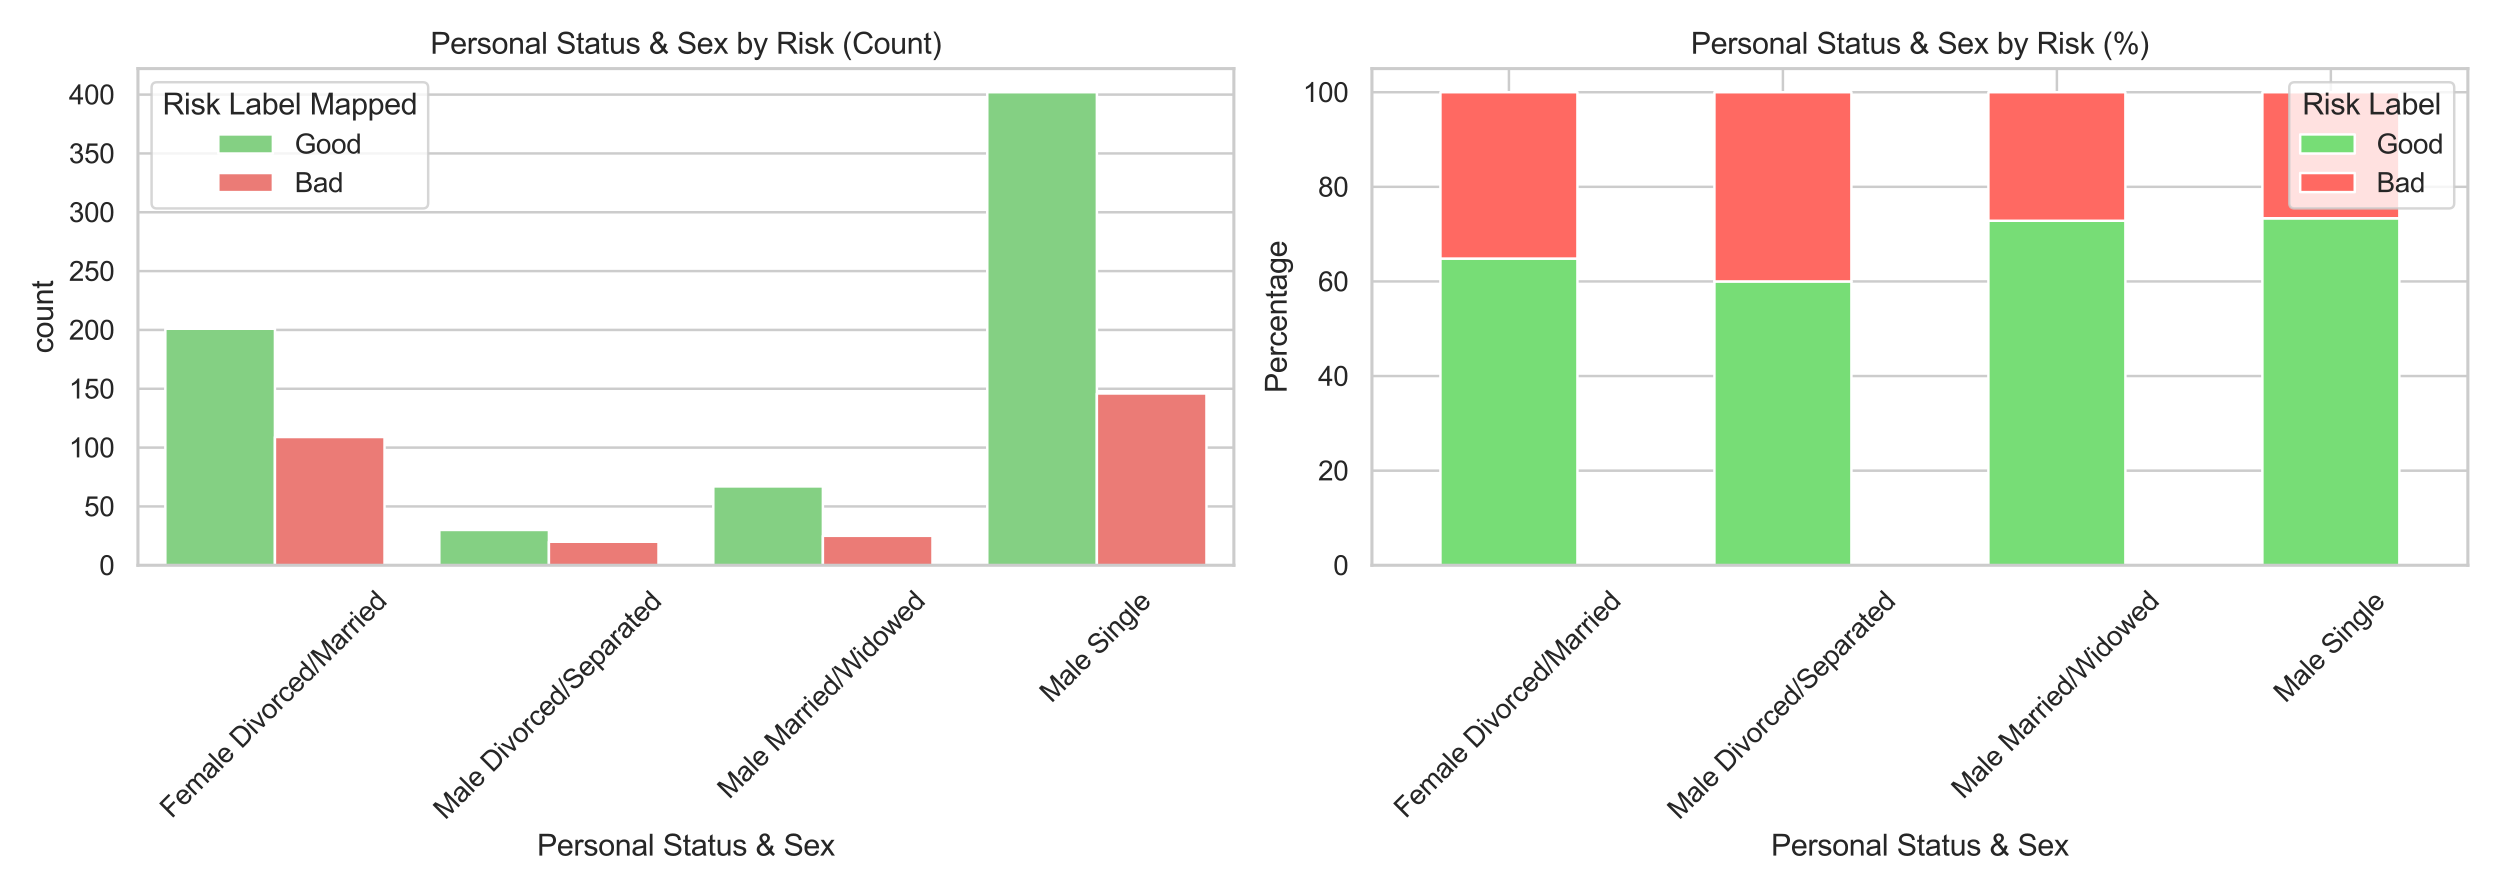 <?xml version="1.0" encoding="utf-8" standalone="no"?>
<!DOCTYPE svg PUBLIC "-//W3C//DTD SVG 1.1//EN"
  "http://www.w3.org/Graphics/SVG/1.1/DTD/svg11.dtd">
<svg xmlns:xlink="http://www.w3.org/1999/xlink" width="1008pt" height="360pt" viewBox="0 0 1008 360" xmlns="http://www.w3.org/2000/svg" version="1.1">
 <defs>
  <style type="text/css">*{stroke-linejoin: round; stroke-linecap: butt}</style>
 </defs>
 <g id="figure_1">
  <g id="patch_1">
   <path d="M 0 360 
L 1008 360 
L 1008 0 
L 0 0 
z
" style="fill: #ffffff"/>
  </g>
  <g id="axes_1">
   <g id="patch_2">
    <path d="M 55.62 227.917 
L 497.492 227.917 
L 497.492 27.656 
L 55.62 27.656 
z
" style="fill: #ffffff"/>
   </g>
   <g id="matplotlib.axis_1">
    <g id="xtick_1">
     <g id="text_1">
      <!-- Female Divorced/Married -->
      <g style="fill: #262626" transform="translate(69.21 330.293) rotate(-45) scale(0.11 -0.11)">
       <defs>
        <path id="ArialMT-46" d="M 525 0 
L 525 4581 
L 3616 4581 
L 3616 4041 
L 1131 4041 
L 1131 2622 
L 3281 2622 
L 3281 2081 
L 1131 2081 
L 1131 0 
L 525 0 
z
" transform="scale(0.016)"/>
        <path id="ArialMT-65" d="M 2694 1069 
L 3275 997 
Q 3138 488 2766 206 
Q 2394 -75 1816 -75 
Q 1088 -75 661 373 
Q 234 822 234 1631 
Q 234 2469 665 2931 
Q 1097 3394 1784 3394 
Q 2450 3394 2872 2941 
Q 3294 2488 3294 1666 
Q 3294 1616 3291 1516 
L 816 1516 
Q 847 969 1125 678 
Q 1403 388 1819 388 
Q 2128 388 2347 550 
Q 2566 713 2694 1069 
z
M 847 1978 
L 2700 1978 
Q 2663 2397 2488 2606 
Q 2219 2931 1791 2931 
Q 1403 2931 1139 2672 
Q 875 2413 847 1978 
z
" transform="scale(0.016)"/>
        <path id="ArialMT-6d" d="M 422 0 
L 422 3319 
L 925 3319 
L 925 2853 
Q 1081 3097 1340 3245 
Q 1600 3394 1931 3394 
Q 2300 3394 2536 3241 
Q 2772 3088 2869 2813 
Q 3263 3394 3894 3394 
Q 4388 3394 4653 3120 
Q 4919 2847 4919 2278 
L 4919 0 
L 4359 0 
L 4359 2091 
Q 4359 2428 4304 2576 
Q 4250 2725 4106 2815 
Q 3963 2906 3769 2906 
Q 3419 2906 3187 2673 
Q 2956 2441 2956 1928 
L 2956 0 
L 2394 0 
L 2394 2156 
Q 2394 2531 2256 2718 
Q 2119 2906 1806 2906 
Q 1569 2906 1367 2781 
Q 1166 2656 1075 2415 
Q 984 2175 984 1722 
L 984 0 
L 422 0 
z
" transform="scale(0.016)"/>
        <path id="ArialMT-61" d="M 2588 409 
Q 2275 144 1986 34 
Q 1697 -75 1366 -75 
Q 819 -75 525 192 
Q 231 459 231 875 
Q 231 1119 342 1320 
Q 453 1522 633 1644 
Q 813 1766 1038 1828 
Q 1203 1872 1538 1913 
Q 2219 1994 2541 2106 
Q 2544 2222 2544 2253 
Q 2544 2597 2384 2738 
Q 2169 2928 1744 2928 
Q 1347 2928 1158 2789 
Q 969 2650 878 2297 
L 328 2372 
Q 403 2725 575 2942 
Q 747 3159 1072 3276 
Q 1397 3394 1825 3394 
Q 2250 3394 2515 3294 
Q 2781 3194 2906 3042 
Q 3031 2891 3081 2659 
Q 3109 2516 3109 2141 
L 3109 1391 
Q 3109 606 3145 398 
Q 3181 191 3288 0 
L 2700 0 
Q 2613 175 2588 409 
z
M 2541 1666 
Q 2234 1541 1622 1453 
Q 1275 1403 1131 1340 
Q 988 1278 909 1158 
Q 831 1038 831 891 
Q 831 666 1001 516 
Q 1172 366 1500 366 
Q 1825 366 2078 508 
Q 2331 650 2450 897 
Q 2541 1088 2541 1459 
L 2541 1666 
z
" transform="scale(0.016)"/>
        <path id="ArialMT-6c" d="M 409 0 
L 409 4581 
L 972 4581 
L 972 0 
L 409 0 
z
" transform="scale(0.016)"/>
        <path id="ArialMT-20" transform="scale(0.016)"/>
        <path id="ArialMT-44" d="M 494 0 
L 494 4581 
L 2072 4581 
Q 2606 4581 2888 4516 
Q 3281 4425 3559 4188 
Q 3922 3881 4101 3404 
Q 4281 2928 4281 2316 
Q 4281 1794 4159 1391 
Q 4038 988 3847 723 
Q 3656 459 3429 307 
Q 3203 156 2883 78 
Q 2563 0 2147 0 
L 494 0 
z
M 1100 541 
L 2078 541 
Q 2531 541 2789 625 
Q 3047 709 3200 863 
Q 3416 1078 3536 1442 
Q 3656 1806 3656 2325 
Q 3656 3044 3420 3430 
Q 3184 3816 2847 3947 
Q 2603 4041 2063 4041 
L 1100 4041 
L 1100 541 
z
" transform="scale(0.016)"/>
        <path id="ArialMT-69" d="M 425 3934 
L 425 4581 
L 988 4581 
L 988 3934 
L 425 3934 
z
M 425 0 
L 425 3319 
L 988 3319 
L 988 0 
L 425 0 
z
" transform="scale(0.016)"/>
        <path id="ArialMT-76" d="M 1344 0 
L 81 3319 
L 675 3319 
L 1388 1331 
Q 1503 1009 1600 663 
Q 1675 925 1809 1294 
L 2547 3319 
L 3125 3319 
L 1869 0 
L 1344 0 
z
" transform="scale(0.016)"/>
        <path id="ArialMT-6f" d="M 213 1659 
Q 213 2581 725 3025 
Q 1153 3394 1769 3394 
Q 2453 3394 2887 2945 
Q 3322 2497 3322 1706 
Q 3322 1066 3130 698 
Q 2938 331 2570 128 
Q 2203 -75 1769 -75 
Q 1072 -75 642 372 
Q 213 819 213 1659 
z
M 791 1659 
Q 791 1022 1069 705 
Q 1347 388 1769 388 
Q 2188 388 2466 706 
Q 2744 1025 2744 1678 
Q 2744 2294 2464 2611 
Q 2184 2928 1769 2928 
Q 1347 2928 1069 2612 
Q 791 2297 791 1659 
z
" transform="scale(0.016)"/>
        <path id="ArialMT-72" d="M 416 0 
L 416 3319 
L 922 3319 
L 922 2816 
Q 1116 3169 1280 3281 
Q 1444 3394 1641 3394 
Q 1925 3394 2219 3213 
L 2025 2691 
Q 1819 2813 1613 2813 
Q 1428 2813 1281 2702 
Q 1134 2591 1072 2394 
Q 978 2094 978 1738 
L 978 0 
L 416 0 
z
" transform="scale(0.016)"/>
        <path id="ArialMT-63" d="M 2588 1216 
L 3141 1144 
Q 3050 572 2676 248 
Q 2303 -75 1759 -75 
Q 1078 -75 664 370 
Q 250 816 250 1647 
Q 250 2184 428 2587 
Q 606 2991 970 3192 
Q 1334 3394 1763 3394 
Q 2303 3394 2647 3120 
Q 2991 2847 3088 2344 
L 2541 2259 
Q 2463 2594 2264 2762 
Q 2066 2931 1784 2931 
Q 1359 2931 1093 2626 
Q 828 2322 828 1663 
Q 828 994 1084 691 
Q 1341 388 1753 388 
Q 2084 388 2306 591 
Q 2528 794 2588 1216 
z
" transform="scale(0.016)"/>
        <path id="ArialMT-64" d="M 2575 0 
L 2575 419 
Q 2259 -75 1647 -75 
Q 1250 -75 917 144 
Q 584 363 401 755 
Q 219 1147 219 1656 
Q 219 2153 384 2558 
Q 550 2963 881 3178 
Q 1213 3394 1622 3394 
Q 1922 3394 2156 3267 
Q 2391 3141 2538 2938 
L 2538 4581 
L 3097 4581 
L 3097 0 
L 2575 0 
z
M 797 1656 
Q 797 1019 1065 703 
Q 1334 388 1700 388 
Q 2069 388 2326 689 
Q 2584 991 2584 1609 
Q 2584 2291 2321 2609 
Q 2059 2928 1675 2928 
Q 1300 2928 1048 2622 
Q 797 2316 797 1656 
z
" transform="scale(0.016)"/>
        <path id="ArialMT-2f" d="M 0 -78 
L 1328 4659 
L 1778 4659 
L 453 -78 
L 0 -78 
z
" transform="scale(0.016)"/>
        <path id="ArialMT-4d" d="M 475 0 
L 475 4581 
L 1388 4581 
L 2472 1338 
Q 2622 884 2691 659 
Q 2769 909 2934 1394 
L 4031 4581 
L 4847 4581 
L 4847 0 
L 4263 0 
L 4263 3834 
L 2931 0 
L 2384 0 
L 1059 3900 
L 1059 0 
L 475 0 
z
" transform="scale(0.016)"/>
       </defs>
       <use xlink:href="#ArialMT-46"/>
       <use xlink:href="#ArialMT-65" transform="translate(61.084 0)"/>
       <use xlink:href="#ArialMT-6d" transform="translate(116.699 0)"/>
       <use xlink:href="#ArialMT-61" transform="translate(200 0)"/>
       <use xlink:href="#ArialMT-6c" transform="translate(255.615 0)"/>
       <use xlink:href="#ArialMT-65" transform="translate(277.832 0)"/>
       <use xlink:href="#ArialMT-20" transform="translate(333.447 0)"/>
       <use xlink:href="#ArialMT-44" transform="translate(361.23 0)"/>
       <use xlink:href="#ArialMT-69" transform="translate(433.447 0)"/>
       <use xlink:href="#ArialMT-76" transform="translate(455.664 0)"/>
       <use xlink:href="#ArialMT-6f" transform="translate(505.664 0)"/>
       <use xlink:href="#ArialMT-72" transform="translate(561.279 0)"/>
       <use xlink:href="#ArialMT-63" transform="translate(594.58 0)"/>
       <use xlink:href="#ArialMT-65" transform="translate(644.58 0)"/>
       <use xlink:href="#ArialMT-64" transform="translate(700.195 0)"/>
       <use xlink:href="#ArialMT-2f" transform="translate(755.811 0)"/>
       <use xlink:href="#ArialMT-4d" transform="translate(783.594 0)"/>
       <use xlink:href="#ArialMT-61" transform="translate(866.895 0)"/>
       <use xlink:href="#ArialMT-72" transform="translate(922.51 0)"/>
       <use xlink:href="#ArialMT-72" transform="translate(955.811 0)"/>
       <use xlink:href="#ArialMT-69" transform="translate(989.111 0)"/>
       <use xlink:href="#ArialMT-65" transform="translate(1011.328 0)"/>
       <use xlink:href="#ArialMT-64" transform="translate(1066.943 0)"/>
      </g>
     </g>
    </g>
    <g id="xtick_2">
     <g id="text_2">
      <!-- Male Divorced/Separated -->
      <g style="fill: #262626" transform="translate(179.5 330.84) rotate(-45) scale(0.11 -0.11)">
       <defs>
        <path id="ArialMT-53" d="M 288 1472 
L 859 1522 
Q 900 1178 1048 958 
Q 1197 738 1509 602 
Q 1822 466 2213 466 
Q 2559 466 2825 569 
Q 3091 672 3220 851 
Q 3350 1031 3350 1244 
Q 3350 1459 3225 1620 
Q 3100 1781 2813 1891 
Q 2628 1963 1997 2114 
Q 1366 2266 1113 2400 
Q 784 2572 623 2826 
Q 463 3081 463 3397 
Q 463 3744 659 4045 
Q 856 4347 1234 4503 
Q 1613 4659 2075 4659 
Q 2584 4659 2973 4495 
Q 3363 4331 3572 4012 
Q 3781 3694 3797 3291 
L 3216 3247 
Q 3169 3681 2898 3903 
Q 2628 4125 2100 4125 
Q 1550 4125 1298 3923 
Q 1047 3722 1047 3438 
Q 1047 3191 1225 3031 
Q 1400 2872 2139 2705 
Q 2878 2538 3153 2413 
Q 3553 2228 3743 1945 
Q 3934 1663 3934 1294 
Q 3934 928 3725 604 
Q 3516 281 3123 101 
Q 2731 -78 2241 -78 
Q 1619 -78 1198 103 
Q 778 284 539 648 
Q 300 1013 288 1472 
z
" transform="scale(0.016)"/>
        <path id="ArialMT-70" d="M 422 -1272 
L 422 3319 
L 934 3319 
L 934 2888 
Q 1116 3141 1344 3267 
Q 1572 3394 1897 3394 
Q 2322 3394 2647 3175 
Q 2972 2956 3137 2557 
Q 3303 2159 3303 1684 
Q 3303 1175 3120 767 
Q 2938 359 2589 142 
Q 2241 -75 1856 -75 
Q 1575 -75 1351 44 
Q 1128 163 984 344 
L 984 -1272 
L 422 -1272 
z
M 931 1641 
Q 931 1000 1190 694 
Q 1450 388 1819 388 
Q 2194 388 2461 705 
Q 2728 1022 2728 1688 
Q 2728 2322 2467 2637 
Q 2206 2953 1844 2953 
Q 1484 2953 1207 2617 
Q 931 2281 931 1641 
z
" transform="scale(0.016)"/>
        <path id="ArialMT-74" d="M 1650 503 
L 1731 6 
Q 1494 -44 1306 -44 
Q 1000 -44 831 53 
Q 663 150 594 308 
Q 525 466 525 972 
L 525 2881 
L 113 2881 
L 113 3319 
L 525 3319 
L 525 4141 
L 1084 4478 
L 1084 3319 
L 1650 3319 
L 1650 2881 
L 1084 2881 
L 1084 941 
Q 1084 700 1114 631 
Q 1144 563 1211 522 
Q 1278 481 1403 481 
Q 1497 481 1650 503 
z
" transform="scale(0.016)"/>
       </defs>
       <use xlink:href="#ArialMT-4d"/>
       <use xlink:href="#ArialMT-61" transform="translate(83.301 0)"/>
       <use xlink:href="#ArialMT-6c" transform="translate(138.916 0)"/>
       <use xlink:href="#ArialMT-65" transform="translate(161.133 0)"/>
       <use xlink:href="#ArialMT-20" transform="translate(216.748 0)"/>
       <use xlink:href="#ArialMT-44" transform="translate(244.531 0)"/>
       <use xlink:href="#ArialMT-69" transform="translate(316.748 0)"/>
       <use xlink:href="#ArialMT-76" transform="translate(338.965 0)"/>
       <use xlink:href="#ArialMT-6f" transform="translate(388.965 0)"/>
       <use xlink:href="#ArialMT-72" transform="translate(444.58 0)"/>
       <use xlink:href="#ArialMT-63" transform="translate(477.881 0)"/>
       <use xlink:href="#ArialMT-65" transform="translate(527.881 0)"/>
       <use xlink:href="#ArialMT-64" transform="translate(583.496 0)"/>
       <use xlink:href="#ArialMT-2f" transform="translate(639.111 0)"/>
       <use xlink:href="#ArialMT-53" transform="translate(666.895 0)"/>
       <use xlink:href="#ArialMT-65" transform="translate(733.594 0)"/>
       <use xlink:href="#ArialMT-70" transform="translate(789.209 0)"/>
       <use xlink:href="#ArialMT-61" transform="translate(844.824 0)"/>
       <use xlink:href="#ArialMT-72" transform="translate(900.439 0)"/>
       <use xlink:href="#ArialMT-61" transform="translate(933.74 0)"/>
       <use xlink:href="#ArialMT-74" transform="translate(989.355 0)"/>
       <use xlink:href="#ArialMT-65" transform="translate(1017.139 0)"/>
       <use xlink:href="#ArialMT-64" transform="translate(1072.754 0)"/>
      </g>
     </g>
    </g>
    <g id="xtick_3">
     <g id="text_3">
      <!-- Male Married/Widowed -->
      <g style="fill: #262626" transform="translate(294.035 322.516) rotate(-45) scale(0.11 -0.11)">
       <defs>
        <path id="ArialMT-57" d="M 1294 0 
L 78 4581 
L 700 4581 
L 1397 1578 
Q 1509 1106 1591 641 
Q 1766 1375 1797 1488 
L 2669 4581 
L 3400 4581 
L 4056 2263 
Q 4303 1400 4413 641 
Q 4500 1075 4641 1638 
L 5359 4581 
L 5969 4581 
L 4713 0 
L 4128 0 
L 3163 3491 
Q 3041 3928 3019 4028 
Q 2947 3713 2884 3491 
L 1913 0 
L 1294 0 
z
" transform="scale(0.016)"/>
        <path id="ArialMT-77" d="M 1034 0 
L 19 3319 
L 600 3319 
L 1128 1403 
L 1325 691 
Q 1338 744 1497 1375 
L 2025 3319 
L 2603 3319 
L 3100 1394 
L 3266 759 
L 3456 1400 
L 4025 3319 
L 4572 3319 
L 3534 0 
L 2950 0 
L 2422 1988 
L 2294 2553 
L 1622 0 
L 1034 0 
z
" transform="scale(0.016)"/>
       </defs>
       <use xlink:href="#ArialMT-4d"/>
       <use xlink:href="#ArialMT-61" transform="translate(83.301 0)"/>
       <use xlink:href="#ArialMT-6c" transform="translate(138.916 0)"/>
       <use xlink:href="#ArialMT-65" transform="translate(161.133 0)"/>
       <use xlink:href="#ArialMT-20" transform="translate(216.748 0)"/>
       <use xlink:href="#ArialMT-4d" transform="translate(244.531 0)"/>
       <use xlink:href="#ArialMT-61" transform="translate(327.832 0)"/>
       <use xlink:href="#ArialMT-72" transform="translate(383.447 0)"/>
       <use xlink:href="#ArialMT-72" transform="translate(416.748 0)"/>
       <use xlink:href="#ArialMT-69" transform="translate(450.049 0)"/>
       <use xlink:href="#ArialMT-65" transform="translate(472.266 0)"/>
       <use xlink:href="#ArialMT-64" transform="translate(527.881 0)"/>
       <use xlink:href="#ArialMT-2f" transform="translate(583.496 0)"/>
       <use xlink:href="#ArialMT-57" transform="translate(611.279 0)"/>
       <use xlink:href="#ArialMT-69" transform="translate(705.664 0)"/>
       <use xlink:href="#ArialMT-64" transform="translate(727.881 0)"/>
       <use xlink:href="#ArialMT-6f" transform="translate(783.496 0)"/>
       <use xlink:href="#ArialMT-77" transform="translate(839.111 0)"/>
       <use xlink:href="#ArialMT-65" transform="translate(911.328 0)"/>
       <use xlink:href="#ArialMT-64" transform="translate(966.943 0)"/>
      </g>
     </g>
    </g>
    <g id="xtick_4">
     <g id="text_4">
      <!-- Male Single -->
      <g style="fill: #262626" transform="translate(423.951 283.719) rotate(-45) scale(0.11 -0.11)">
       <defs>
        <path id="ArialMT-6e" d="M 422 0 
L 422 3319 
L 928 3319 
L 928 2847 
Q 1294 3394 1984 3394 
Q 2284 3394 2536 3286 
Q 2788 3178 2913 3003 
Q 3038 2828 3088 2588 
Q 3119 2431 3119 2041 
L 3119 0 
L 2556 0 
L 2556 2019 
Q 2556 2363 2490 2533 
Q 2425 2703 2258 2804 
Q 2091 2906 1866 2906 
Q 1506 2906 1245 2678 
Q 984 2450 984 1813 
L 984 0 
L 422 0 
z
" transform="scale(0.016)"/>
        <path id="ArialMT-67" d="M 319 -275 
L 866 -356 
Q 900 -609 1056 -725 
Q 1266 -881 1628 -881 
Q 2019 -881 2231 -725 
Q 2444 -569 2519 -288 
Q 2563 -116 2559 434 
Q 2191 0 1641 0 
Q 956 0 581 494 
Q 206 988 206 1678 
Q 206 2153 378 2554 
Q 550 2956 876 3175 
Q 1203 3394 1644 3394 
Q 2231 3394 2613 2919 
L 2613 3319 
L 3131 3319 
L 3131 450 
Q 3131 -325 2973 -648 
Q 2816 -972 2473 -1159 
Q 2131 -1347 1631 -1347 
Q 1038 -1347 672 -1080 
Q 306 -813 319 -275 
z
M 784 1719 
Q 784 1066 1043 766 
Q 1303 466 1694 466 
Q 2081 466 2343 764 
Q 2606 1063 2606 1700 
Q 2606 2309 2336 2618 
Q 2066 2928 1684 2928 
Q 1309 2928 1046 2623 
Q 784 2319 784 1719 
z
" transform="scale(0.016)"/>
       </defs>
       <use xlink:href="#ArialMT-4d"/>
       <use xlink:href="#ArialMT-61" transform="translate(83.301 0)"/>
       <use xlink:href="#ArialMT-6c" transform="translate(138.916 0)"/>
       <use xlink:href="#ArialMT-65" transform="translate(161.133 0)"/>
       <use xlink:href="#ArialMT-20" transform="translate(216.748 0)"/>
       <use xlink:href="#ArialMT-53" transform="translate(244.531 0)"/>
       <use xlink:href="#ArialMT-69" transform="translate(311.23 0)"/>
       <use xlink:href="#ArialMT-6e" transform="translate(333.447 0)"/>
       <use xlink:href="#ArialMT-67" transform="translate(389.062 0)"/>
       <use xlink:href="#ArialMT-6c" transform="translate(444.678 0)"/>
       <use xlink:href="#ArialMT-65" transform="translate(466.895 0)"/>
      </g>
     </g>
    </g>
    <g id="text_5">
     <!-- Personal Status &amp; Sex -->
     <g style="fill: #262626" transform="translate(216.526 344.975) scale(0.12 -0.12)">
      <defs>
       <path id="ArialMT-50" d="M 494 0 
L 494 4581 
L 2222 4581 
Q 2678 4581 2919 4538 
Q 3256 4481 3484 4323 
Q 3713 4166 3852 3881 
Q 3991 3597 3991 3256 
Q 3991 2672 3619 2267 
Q 3247 1863 2275 1863 
L 1100 1863 
L 1100 0 
L 494 0 
z
M 1100 2403 
L 2284 2403 
Q 2872 2403 3119 2622 
Q 3366 2841 3366 3238 
Q 3366 3525 3220 3729 
Q 3075 3934 2838 4000 
Q 2684 4041 2272 4041 
L 1100 4041 
L 1100 2403 
z
" transform="scale(0.016)"/>
       <path id="ArialMT-73" d="M 197 991 
L 753 1078 
Q 800 744 1014 566 
Q 1228 388 1613 388 
Q 2000 388 2187 545 
Q 2375 703 2375 916 
Q 2375 1106 2209 1216 
Q 2094 1291 1634 1406 
Q 1016 1563 777 1677 
Q 538 1791 414 1992 
Q 291 2194 291 2438 
Q 291 2659 392 2848 
Q 494 3038 669 3163 
Q 800 3259 1026 3326 
Q 1253 3394 1513 3394 
Q 1903 3394 2198 3281 
Q 2494 3169 2634 2976 
Q 2775 2784 2828 2463 
L 2278 2388 
Q 2241 2644 2061 2787 
Q 1881 2931 1553 2931 
Q 1166 2931 1000 2803 
Q 834 2675 834 2503 
Q 834 2394 903 2306 
Q 972 2216 1119 2156 
Q 1203 2125 1616 2013 
Q 2213 1853 2448 1751 
Q 2684 1650 2818 1456 
Q 2953 1263 2953 975 
Q 2953 694 2789 445 
Q 2625 197 2315 61 
Q 2006 -75 1616 -75 
Q 969 -75 630 194 
Q 291 463 197 991 
z
" transform="scale(0.016)"/>
       <path id="ArialMT-75" d="M 2597 0 
L 2597 488 
Q 2209 -75 1544 -75 
Q 1250 -75 995 37 
Q 741 150 617 320 
Q 494 491 444 738 
Q 409 903 409 1263 
L 409 3319 
L 972 3319 
L 972 1478 
Q 972 1038 1006 884 
Q 1059 663 1231 536 
Q 1403 409 1656 409 
Q 1909 409 2131 539 
Q 2353 669 2445 892 
Q 2538 1116 2538 1541 
L 2538 3319 
L 3100 3319 
L 3100 0 
L 2597 0 
z
" transform="scale(0.016)"/>
       <path id="ArialMT-26" d="M 3041 541 
Q 2763 231 2434 76 
Q 2106 -78 1725 -78 
Q 1022 -78 609 397 
Q 275 784 275 1263 
Q 275 1688 548 2030 
Q 822 2372 1366 2631 
Q 1056 2988 953 3209 
Q 850 3431 850 3638 
Q 850 4050 1173 4354 
Q 1497 4659 1988 4659 
Q 2456 4659 2754 4371 
Q 3053 4084 3053 3681 
Q 3053 3028 2188 2566 
L 3009 1519 
Q 3150 1794 3228 2156 
L 3813 2031 
Q 3663 1431 3406 1044 
Q 3722 625 4122 341 
L 3744 -106 
Q 3403 113 3041 541 
z
M 1897 2928 
Q 2263 3144 2370 3306 
Q 2478 3469 2478 3666 
Q 2478 3900 2329 4048 
Q 2181 4197 1959 4197 
Q 1731 4197 1579 4050 
Q 1428 3903 1428 3691 
Q 1428 3584 1483 3467 
Q 1538 3350 1647 3219 
L 1897 2928 
z
M 2688 984 
L 1656 2263 
Q 1200 1991 1040 1758 
Q 881 1525 881 1297 
Q 881 1019 1103 719 
Q 1325 419 1731 419 
Q 1984 419 2254 576 
Q 2525 734 2688 984 
z
" transform="scale(0.016)"/>
       <path id="ArialMT-78" d="M 47 0 
L 1259 1725 
L 138 3319 
L 841 3319 
L 1350 2541 
Q 1494 2319 1581 2169 
Q 1719 2375 1834 2534 
L 2394 3319 
L 3066 3319 
L 1919 1756 
L 3153 0 
L 2463 0 
L 1781 1031 
L 1600 1309 
L 728 0 
L 47 0 
z
" transform="scale(0.016)"/>
      </defs>
      <use xlink:href="#ArialMT-50"/>
      <use xlink:href="#ArialMT-65" transform="translate(66.699 0)"/>
      <use xlink:href="#ArialMT-72" transform="translate(122.314 0)"/>
      <use xlink:href="#ArialMT-73" transform="translate(155.615 0)"/>
      <use xlink:href="#ArialMT-6f" transform="translate(205.615 0)"/>
      <use xlink:href="#ArialMT-6e" transform="translate(261.23 0)"/>
      <use xlink:href="#ArialMT-61" transform="translate(316.846 0)"/>
      <use xlink:href="#ArialMT-6c" transform="translate(372.461 0)"/>
      <use xlink:href="#ArialMT-20" transform="translate(394.678 0)"/>
      <use xlink:href="#ArialMT-53" transform="translate(422.461 0)"/>
      <use xlink:href="#ArialMT-74" transform="translate(489.16 0)"/>
      <use xlink:href="#ArialMT-61" transform="translate(516.943 0)"/>
      <use xlink:href="#ArialMT-74" transform="translate(572.559 0)"/>
      <use xlink:href="#ArialMT-75" transform="translate(600.342 0)"/>
      <use xlink:href="#ArialMT-73" transform="translate(655.957 0)"/>
      <use xlink:href="#ArialMT-20" transform="translate(705.957 0)"/>
      <use xlink:href="#ArialMT-26" transform="translate(733.74 0)"/>
      <use xlink:href="#ArialMT-20" transform="translate(800.439 0)"/>
      <use xlink:href="#ArialMT-53" transform="translate(828.223 0)"/>
      <use xlink:href="#ArialMT-65" transform="translate(894.922 0)"/>
      <use xlink:href="#ArialMT-78" transform="translate(950.537 0)"/>
     </g>
    </g>
   </g>
   <g id="matplotlib.axis_2">
    <g id="ytick_1">
     <g id="line2d_1">
      <path d="M 55.62 227.917 
L 497.492 227.917 
" clip-path="url(#p71a82e491c)" style="fill: none; stroke: #cccccc; stroke-linecap: round"/>
     </g>
     <g id="text_6">
      <!-- 0 -->
      <g style="fill: #262626" transform="translate(40.003 231.854) scale(0.11 -0.11)">
       <defs>
        <path id="ArialMT-30" d="M 266 2259 
Q 266 3072 433 3567 
Q 600 4063 929 4331 
Q 1259 4600 1759 4600 
Q 2128 4600 2406 4451 
Q 2684 4303 2865 4023 
Q 3047 3744 3150 3342 
Q 3253 2941 3253 2259 
Q 3253 1453 3087 958 
Q 2922 463 2592 192 
Q 2263 -78 1759 -78 
Q 1097 -78 719 397 
Q 266 969 266 2259 
z
M 844 2259 
Q 844 1131 1108 757 
Q 1372 384 1759 384 
Q 2147 384 2411 759 
Q 2675 1134 2675 2259 
Q 2675 3391 2411 3762 
Q 2147 4134 1753 4134 
Q 1366 4134 1134 3806 
Q 844 3388 844 2259 
z
" transform="scale(0.016)"/>
       </defs>
       <use xlink:href="#ArialMT-30"/>
      </g>
     </g>
    </g>
    <g id="ytick_2">
     <g id="line2d_2">
      <path d="M 55.62 204.195 
L 497.492 204.195 
" clip-path="url(#p71a82e491c)" style="fill: none; stroke: #cccccc; stroke-linecap: round"/>
     </g>
     <g id="text_7">
      <!-- 50 -->
      <g style="fill: #262626" transform="translate(33.886 208.132) scale(0.11 -0.11)">
       <defs>
        <path id="ArialMT-35" d="M 266 1200 
L 856 1250 
Q 922 819 1161 601 
Q 1400 384 1738 384 
Q 2144 384 2425 690 
Q 2706 997 2706 1503 
Q 2706 1984 2436 2262 
Q 2166 2541 1728 2541 
Q 1456 2541 1237 2417 
Q 1019 2294 894 2097 
L 366 2166 
L 809 4519 
L 3088 4519 
L 3088 3981 
L 1259 3981 
L 1013 2750 
Q 1425 3038 1878 3038 
Q 2478 3038 2890 2622 
Q 3303 2206 3303 1553 
Q 3303 931 2941 478 
Q 2500 -78 1738 -78 
Q 1113 -78 717 272 
Q 322 622 266 1200 
z
" transform="scale(0.016)"/>
       </defs>
       <use xlink:href="#ArialMT-35"/>
       <use xlink:href="#ArialMT-30" transform="translate(55.615 0)"/>
      </g>
     </g>
    </g>
    <g id="ytick_3">
     <g id="line2d_3">
      <path d="M 55.62 180.473 
L 497.492 180.473 
" clip-path="url(#p71a82e491c)" style="fill: none; stroke: #cccccc; stroke-linecap: round"/>
     </g>
     <g id="text_8">
      <!-- 100 -->
      <g style="fill: #262626" transform="translate(27.769 184.41) scale(0.11 -0.11)">
       <defs>
        <path id="ArialMT-31" d="M 2384 0 
L 1822 0 
L 1822 3584 
Q 1619 3391 1289 3197 
Q 959 3003 697 2906 
L 697 3450 
Q 1169 3672 1522 3987 
Q 1875 4303 2022 4600 
L 2384 4600 
L 2384 0 
z
" transform="scale(0.016)"/>
       </defs>
       <use xlink:href="#ArialMT-31"/>
       <use xlink:href="#ArialMT-30" transform="translate(55.615 0)"/>
       <use xlink:href="#ArialMT-30" transform="translate(111.23 0)"/>
      </g>
     </g>
    </g>
    <g id="ytick_4">
     <g id="line2d_4">
      <path d="M 55.62 156.751 
L 497.492 156.751 
" clip-path="url(#p71a82e491c)" style="fill: none; stroke: #cccccc; stroke-linecap: round"/>
     </g>
     <g id="text_9">
      <!-- 150 -->
      <g style="fill: #262626" transform="translate(27.769 160.688) scale(0.11 -0.11)">
       <use xlink:href="#ArialMT-31"/>
       <use xlink:href="#ArialMT-35" transform="translate(55.615 0)"/>
       <use xlink:href="#ArialMT-30" transform="translate(111.23 0)"/>
      </g>
     </g>
    </g>
    <g id="ytick_5">
     <g id="line2d_5">
      <path d="M 55.62 133.029 
L 497.492 133.029 
" clip-path="url(#p71a82e491c)" style="fill: none; stroke: #cccccc; stroke-linecap: round"/>
     </g>
     <g id="text_10">
      <!-- 200 -->
      <g style="fill: #262626" transform="translate(27.769 136.966) scale(0.11 -0.11)">
       <defs>
        <path id="ArialMT-32" d="M 3222 541 
L 3222 0 
L 194 0 
Q 188 203 259 391 
Q 375 700 629 1000 
Q 884 1300 1366 1694 
Q 2113 2306 2375 2664 
Q 2638 3022 2638 3341 
Q 2638 3675 2398 3904 
Q 2159 4134 1775 4134 
Q 1369 4134 1125 3890 
Q 881 3647 878 3216 
L 300 3275 
Q 359 3922 746 4261 
Q 1134 4600 1788 4600 
Q 2447 4600 2831 4234 
Q 3216 3869 3216 3328 
Q 3216 3053 3103 2787 
Q 2991 2522 2730 2228 
Q 2469 1934 1863 1422 
Q 1356 997 1212 845 
Q 1069 694 975 541 
L 3222 541 
z
" transform="scale(0.016)"/>
       </defs>
       <use xlink:href="#ArialMT-32"/>
       <use xlink:href="#ArialMT-30" transform="translate(55.615 0)"/>
       <use xlink:href="#ArialMT-30" transform="translate(111.23 0)"/>
      </g>
     </g>
    </g>
    <g id="ytick_6">
     <g id="line2d_6">
      <path d="M 55.62 109.307 
L 497.492 109.307 
" clip-path="url(#p71a82e491c)" style="fill: none; stroke: #cccccc; stroke-linecap: round"/>
     </g>
     <g id="text_11">
      <!-- 250 -->
      <g style="fill: #262626" transform="translate(27.769 113.244) scale(0.11 -0.11)">
       <use xlink:href="#ArialMT-32"/>
       <use xlink:href="#ArialMT-35" transform="translate(55.615 0)"/>
       <use xlink:href="#ArialMT-30" transform="translate(111.23 0)"/>
      </g>
     </g>
    </g>
    <g id="ytick_7">
     <g id="line2d_7">
      <path d="M 55.62 85.585 
L 497.492 85.585 
" clip-path="url(#p71a82e491c)" style="fill: none; stroke: #cccccc; stroke-linecap: round"/>
     </g>
     <g id="text_12">
      <!-- 300 -->
      <g style="fill: #262626" transform="translate(27.769 89.522) scale(0.11 -0.11)">
       <defs>
        <path id="ArialMT-33" d="M 269 1209 
L 831 1284 
Q 928 806 1161 595 
Q 1394 384 1728 384 
Q 2125 384 2398 659 
Q 2672 934 2672 1341 
Q 2672 1728 2419 1979 
Q 2166 2231 1775 2231 
Q 1616 2231 1378 2169 
L 1441 2663 
Q 1497 2656 1531 2656 
Q 1891 2656 2178 2843 
Q 2466 3031 2466 3422 
Q 2466 3731 2256 3934 
Q 2047 4138 1716 4138 
Q 1388 4138 1169 3931 
Q 950 3725 888 3313 
L 325 3413 
Q 428 3978 793 4289 
Q 1159 4600 1703 4600 
Q 2078 4600 2393 4439 
Q 2709 4278 2876 4000 
Q 3044 3722 3044 3409 
Q 3044 3113 2884 2869 
Q 2725 2625 2413 2481 
Q 2819 2388 3044 2092 
Q 3269 1797 3269 1353 
Q 3269 753 2831 336 
Q 2394 -81 1725 -81 
Q 1122 -81 723 278 
Q 325 638 269 1209 
z
" transform="scale(0.016)"/>
       </defs>
       <use xlink:href="#ArialMT-33"/>
       <use xlink:href="#ArialMT-30" transform="translate(55.615 0)"/>
       <use xlink:href="#ArialMT-30" transform="translate(111.23 0)"/>
      </g>
     </g>
    </g>
    <g id="ytick_8">
     <g id="line2d_8">
      <path d="M 55.62 61.863 
L 497.492 61.863 
" clip-path="url(#p71a82e491c)" style="fill: none; stroke: #cccccc; stroke-linecap: round"/>
     </g>
     <g id="text_13">
      <!-- 350 -->
      <g style="fill: #262626" transform="translate(27.769 65.8) scale(0.11 -0.11)">
       <use xlink:href="#ArialMT-33"/>
       <use xlink:href="#ArialMT-35" transform="translate(55.615 0)"/>
       <use xlink:href="#ArialMT-30" transform="translate(111.23 0)"/>
      </g>
     </g>
    </g>
    <g id="ytick_9">
     <g id="line2d_9">
      <path d="M 55.62 38.141 
L 497.492 38.141 
" clip-path="url(#p71a82e491c)" style="fill: none; stroke: #cccccc; stroke-linecap: round"/>
     </g>
     <g id="text_14">
      <!-- 400 -->
      <g style="fill: #262626" transform="translate(27.769 42.078) scale(0.11 -0.11)">
       <defs>
        <path id="ArialMT-34" d="M 2069 0 
L 2069 1097 
L 81 1097 
L 81 1613 
L 2172 4581 
L 2631 4581 
L 2631 1613 
L 3250 1613 
L 3250 1097 
L 2631 1097 
L 2631 0 
L 2069 0 
z
M 2069 1613 
L 2069 3678 
L 634 1613 
L 2069 1613 
z
" transform="scale(0.016)"/>
       </defs>
       <use xlink:href="#ArialMT-34"/>
       <use xlink:href="#ArialMT-30" transform="translate(55.615 0)"/>
       <use xlink:href="#ArialMT-30" transform="translate(111.23 0)"/>
      </g>
     </g>
    </g>
    <g id="text_15">
     <!-- count -->
     <g style="fill: #262626" transform="translate(21.384 142.463) rotate(-90) scale(0.12 -0.12)">
      <use xlink:href="#ArialMT-63"/>
      <use xlink:href="#ArialMT-6f" transform="translate(50 0)"/>
      <use xlink:href="#ArialMT-75" transform="translate(105.615 0)"/>
      <use xlink:href="#ArialMT-6e" transform="translate(161.23 0)"/>
      <use xlink:href="#ArialMT-74" transform="translate(216.846 0)"/>
     </g>
    </g>
   </g>
   <g id="patch_3">
    <path d="M 66.667 227.917 
L 110.854 227.917 
L 110.854 132.555 
L 66.667 132.555 
z
" clip-path="url(#p71a82e491c)" style="fill: #84d083; stroke: #ffffff; stroke-linejoin: miter"/>
   </g>
   <g id="patch_4">
    <path d="M 177.135 227.917 
L 221.322 227.917 
L 221.322 213.684 
L 177.135 213.684 
z
" clip-path="url(#p71a82e491c)" style="fill: #84d083; stroke: #ffffff; stroke-linejoin: miter"/>
   </g>
   <g id="patch_5">
    <path d="M 287.603 227.917 
L 331.79 227.917 
L 331.79 196.13 
L 287.603 196.13 
z
" clip-path="url(#p71a82e491c)" style="fill: #84d083; stroke: #ffffff; stroke-linejoin: miter"/>
   </g>
   <g id="patch_6">
    <path d="M 398.071 227.917 
L 442.258 227.917 
L 442.258 37.192 
L 398.071 37.192 
z
" clip-path="url(#p71a82e491c)" style="fill: #84d083; stroke: #ffffff; stroke-linejoin: miter"/>
   </g>
   <g id="patch_7">
    <path d="M 110.854 227.917 
L 155.041 227.917 
L 155.041 176.203 
L 110.854 176.203 
z
" clip-path="url(#p71a82e491c)" style="fill: #eb7b76; stroke: #ffffff; stroke-linejoin: miter"/>
   </g>
   <g id="patch_8">
    <path d="M 221.322 227.917 
L 265.509 227.917 
L 265.509 218.428 
L 221.322 218.428 
z
" clip-path="url(#p71a82e491c)" style="fill: #eb7b76; stroke: #ffffff; stroke-linejoin: miter"/>
   </g>
   <g id="patch_9">
    <path d="M 331.79 227.917 
L 375.977 227.917 
L 375.977 216.056 
L 331.79 216.056 
z
" clip-path="url(#p71a82e491c)" style="fill: #eb7b76; stroke: #ffffff; stroke-linejoin: miter"/>
   </g>
   <g id="patch_10">
    <path d="M 442.258 227.917 
L 486.445 227.917 
L 486.445 158.649 
L 442.258 158.649 
z
" clip-path="url(#p71a82e491c)" style="fill: #eb7b76; stroke: #ffffff; stroke-linejoin: miter"/>
   </g>
   <g id="patch_11">
    <path d="M 110.854 227.917 
L 110.854 227.917 
L 110.854 227.917 
L 110.854 227.917 
z
" clip-path="url(#p71a82e491c)" style="fill: #84d083; stroke: #ffffff; stroke-linejoin: miter"/>
   </g>
   <g id="patch_12">
    <path d="M 110.854 227.917 
L 110.854 227.917 
L 110.854 227.917 
L 110.854 227.917 
z
" clip-path="url(#p71a82e491c)" style="fill: #eb7b76; stroke: #ffffff; stroke-linejoin: miter"/>
   </g>
   <g id="patch_13">
    <path d="M 55.62 227.917 
L 55.62 27.656 
" style="fill: none; stroke: #cccccc; stroke-width: 1.25; stroke-linejoin: miter; stroke-linecap: square"/>
   </g>
   <g id="patch_14">
    <path d="M 497.492 227.917 
L 497.492 27.656 
" style="fill: none; stroke: #cccccc; stroke-width: 1.25; stroke-linejoin: miter; stroke-linecap: square"/>
   </g>
   <g id="patch_15">
    <path d="M 55.62 227.917 
L 497.492 227.917 
" style="fill: none; stroke: #cccccc; stroke-width: 1.25; stroke-linejoin: miter; stroke-linecap: square"/>
   </g>
   <g id="patch_16">
    <path d="M 55.62 27.656 
L 497.492 27.656 
" style="fill: none; stroke: #cccccc; stroke-width: 1.25; stroke-linejoin: miter; stroke-linecap: square"/>
   </g>
   <g id="text_16">
    <!-- Personal Status &amp; Sex by Risk (Count) -->
    <g style="fill: #262626" transform="translate(173.517 21.656) scale(0.12 -0.12)">
     <defs>
      <path id="ArialMT-62" d="M 941 0 
L 419 0 
L 419 4581 
L 981 4581 
L 981 2947 
Q 1338 3394 1891 3394 
Q 2197 3394 2470 3270 
Q 2744 3147 2920 2923 
Q 3097 2700 3197 2384 
Q 3297 2069 3297 1709 
Q 3297 856 2875 390 
Q 2453 -75 1863 -75 
Q 1275 -75 941 416 
L 941 0 
z
M 934 1684 
Q 934 1088 1097 822 
Q 1363 388 1816 388 
Q 2184 388 2453 708 
Q 2722 1028 2722 1663 
Q 2722 2313 2464 2622 
Q 2206 2931 1841 2931 
Q 1472 2931 1203 2611 
Q 934 2291 934 1684 
z
" transform="scale(0.016)"/>
      <path id="ArialMT-79" d="M 397 -1278 
L 334 -750 
Q 519 -800 656 -800 
Q 844 -800 956 -737 
Q 1069 -675 1141 -563 
Q 1194 -478 1313 -144 
Q 1328 -97 1363 -6 
L 103 3319 
L 709 3319 
L 1400 1397 
Q 1534 1031 1641 628 
Q 1738 1016 1872 1384 
L 2581 3319 
L 3144 3319 
L 1881 -56 
Q 1678 -603 1566 -809 
Q 1416 -1088 1222 -1217 
Q 1028 -1347 759 -1347 
Q 597 -1347 397 -1278 
z
" transform="scale(0.016)"/>
      <path id="ArialMT-52" d="M 503 0 
L 503 4581 
L 2534 4581 
Q 3147 4581 3465 4457 
Q 3784 4334 3975 4021 
Q 4166 3709 4166 3331 
Q 4166 2844 3850 2509 
Q 3534 2175 2875 2084 
Q 3116 1969 3241 1856 
Q 3506 1613 3744 1247 
L 4541 0 
L 3778 0 
L 3172 953 
Q 2906 1366 2734 1584 
Q 2563 1803 2427 1890 
Q 2291 1978 2150 2013 
Q 2047 2034 1813 2034 
L 1109 2034 
L 1109 0 
L 503 0 
z
M 1109 2559 
L 2413 2559 
Q 2828 2559 3062 2645 
Q 3297 2731 3419 2920 
Q 3541 3109 3541 3331 
Q 3541 3656 3305 3865 
Q 3069 4075 2559 4075 
L 1109 4075 
L 1109 2559 
z
" transform="scale(0.016)"/>
      <path id="ArialMT-6b" d="M 425 0 
L 425 4581 
L 988 4581 
L 988 1969 
L 2319 3319 
L 3047 3319 
L 1778 2088 
L 3175 0 
L 2481 0 
L 1384 1697 
L 988 1316 
L 988 0 
L 425 0 
z
" transform="scale(0.016)"/>
      <path id="ArialMT-28" d="M 1497 -1347 
Q 1031 -759 709 28 
Q 388 816 388 1659 
Q 388 2403 628 3084 
Q 909 3875 1497 4659 
L 1900 4659 
Q 1522 4009 1400 3731 
Q 1209 3300 1100 2831 
Q 966 2247 966 1656 
Q 966 153 1900 -1347 
L 1497 -1347 
z
" transform="scale(0.016)"/>
      <path id="ArialMT-43" d="M 3763 1606 
L 4369 1453 
Q 4178 706 3683 314 
Q 3188 -78 2472 -78 
Q 1731 -78 1267 223 
Q 803 525 561 1097 
Q 319 1669 319 2325 
Q 319 3041 592 3573 
Q 866 4106 1370 4382 
Q 1875 4659 2481 4659 
Q 3169 4659 3637 4309 
Q 4106 3959 4291 3325 
L 3694 3184 
Q 3534 3684 3231 3912 
Q 2928 4141 2469 4141 
Q 1941 4141 1586 3887 
Q 1231 3634 1087 3207 
Q 944 2781 944 2328 
Q 944 1744 1114 1308 
Q 1284 872 1643 656 
Q 2003 441 2422 441 
Q 2931 441 3284 734 
Q 3638 1028 3763 1606 
z
" transform="scale(0.016)"/>
      <path id="ArialMT-29" d="M 791 -1347 
L 388 -1347 
Q 1322 153 1322 1656 
Q 1322 2244 1188 2822 
Q 1081 3291 891 3722 
Q 769 4003 388 4659 
L 791 4659 
Q 1378 3875 1659 3084 
Q 1900 2403 1900 1659 
Q 1900 816 1576 28 
Q 1253 -759 791 -1347 
z
" transform="scale(0.016)"/>
     </defs>
     <use xlink:href="#ArialMT-50"/>
     <use xlink:href="#ArialMT-65" transform="translate(66.699 0)"/>
     <use xlink:href="#ArialMT-72" transform="translate(122.314 0)"/>
     <use xlink:href="#ArialMT-73" transform="translate(155.615 0)"/>
     <use xlink:href="#ArialMT-6f" transform="translate(205.615 0)"/>
     <use xlink:href="#ArialMT-6e" transform="translate(261.23 0)"/>
     <use xlink:href="#ArialMT-61" transform="translate(316.846 0)"/>
     <use xlink:href="#ArialMT-6c" transform="translate(372.461 0)"/>
     <use xlink:href="#ArialMT-20" transform="translate(394.678 0)"/>
     <use xlink:href="#ArialMT-53" transform="translate(422.461 0)"/>
     <use xlink:href="#ArialMT-74" transform="translate(489.16 0)"/>
     <use xlink:href="#ArialMT-61" transform="translate(516.943 0)"/>
     <use xlink:href="#ArialMT-74" transform="translate(572.559 0)"/>
     <use xlink:href="#ArialMT-75" transform="translate(600.342 0)"/>
     <use xlink:href="#ArialMT-73" transform="translate(655.957 0)"/>
     <use xlink:href="#ArialMT-20" transform="translate(705.957 0)"/>
     <use xlink:href="#ArialMT-26" transform="translate(733.74 0)"/>
     <use xlink:href="#ArialMT-20" transform="translate(800.439 0)"/>
     <use xlink:href="#ArialMT-53" transform="translate(828.223 0)"/>
     <use xlink:href="#ArialMT-65" transform="translate(894.922 0)"/>
     <use xlink:href="#ArialMT-78" transform="translate(950.537 0)"/>
     <use xlink:href="#ArialMT-20" transform="translate(1000.537 0)"/>
     <use xlink:href="#ArialMT-62" transform="translate(1028.32 0)"/>
     <use xlink:href="#ArialMT-79" transform="translate(1083.936 0)"/>
     <use xlink:href="#ArialMT-20" transform="translate(1133.936 0)"/>
     <use xlink:href="#ArialMT-52" transform="translate(1161.719 0)"/>
     <use xlink:href="#ArialMT-69" transform="translate(1233.936 0)"/>
     <use xlink:href="#ArialMT-73" transform="translate(1256.152 0)"/>
     <use xlink:href="#ArialMT-6b" transform="translate(1306.152 0)"/>
     <use xlink:href="#ArialMT-20" transform="translate(1356.152 0)"/>
     <use xlink:href="#ArialMT-28" transform="translate(1383.936 0)"/>
     <use xlink:href="#ArialMT-43" transform="translate(1417.236 0)"/>
     <use xlink:href="#ArialMT-6f" transform="translate(1489.453 0)"/>
     <use xlink:href="#ArialMT-75" transform="translate(1545.068 0)"/>
     <use xlink:href="#ArialMT-6e" transform="translate(1600.684 0)"/>
     <use xlink:href="#ArialMT-74" transform="translate(1656.299 0)"/>
     <use xlink:href="#ArialMT-29" transform="translate(1684.082 0)"/>
    </g>
   </g>
   <g id="legend_1">
    <g id="patch_17">
     <path d="M 63.32 84.05 
L 170.44 84.05 
Q 172.64 84.05 172.64 81.85 
L 172.64 35.356 
Q 172.64 33.156 170.44 33.156 
L 63.32 33.156 
Q 61.12 33.156 61.12 35.356 
L 61.12 81.85 
Q 61.12 84.05 63.32 84.05 
z
" style="fill: #ffffff; opacity: 0.8; stroke: #cccccc; stroke-linejoin: miter"/>
    </g>
    <g id="text_17">
     <!-- Risk Label Mapped -->
     <g style="fill: #262626" transform="translate(65.52 46.146) scale(0.12 -0.12)">
      <defs>
       <path id="ArialMT-4c" d="M 469 0 
L 469 4581 
L 1075 4581 
L 1075 541 
L 3331 541 
L 3331 0 
L 469 0 
z
" transform="scale(0.016)"/>
      </defs>
      <use xlink:href="#ArialMT-52"/>
      <use xlink:href="#ArialMT-69" transform="translate(72.217 0)"/>
      <use xlink:href="#ArialMT-73" transform="translate(94.434 0)"/>
      <use xlink:href="#ArialMT-6b" transform="translate(144.434 0)"/>
      <use xlink:href="#ArialMT-20" transform="translate(194.434 0)"/>
      <use xlink:href="#ArialMT-4c" transform="translate(222.217 0)"/>
      <use xlink:href="#ArialMT-61" transform="translate(277.832 0)"/>
      <use xlink:href="#ArialMT-62" transform="translate(333.447 0)"/>
      <use xlink:href="#ArialMT-65" transform="translate(389.062 0)"/>
      <use xlink:href="#ArialMT-6c" transform="translate(444.678 0)"/>
      <use xlink:href="#ArialMT-20" transform="translate(466.895 0)"/>
      <use xlink:href="#ArialMT-4d" transform="translate(494.678 0)"/>
      <use xlink:href="#ArialMT-61" transform="translate(577.979 0)"/>
      <use xlink:href="#ArialMT-70" transform="translate(633.594 0)"/>
      <use xlink:href="#ArialMT-70" transform="translate(689.209 0)"/>
      <use xlink:href="#ArialMT-65" transform="translate(744.824 0)"/>
      <use xlink:href="#ArialMT-64" transform="translate(800.439 0)"/>
     </g>
    </g>
    <g id="patch_18">
     <path d="M 88.026 61.904 
L 110.026 61.904 
L 110.026 54.204 
L 88.026 54.204 
z
" style="fill: #84d083; stroke: #ffffff; stroke-linejoin: miter"/>
    </g>
    <g id="text_18">
     <!-- Good -->
     <g style="fill: #262626" transform="translate(118.826 61.904) scale(0.11 -0.11)">
      <defs>
       <path id="ArialMT-47" d="M 2638 1797 
L 2638 2334 
L 4578 2338 
L 4578 638 
Q 4131 281 3656 101 
Q 3181 -78 2681 -78 
Q 2006 -78 1454 211 
Q 903 500 622 1047 
Q 341 1594 341 2269 
Q 341 2938 620 3517 
Q 900 4097 1425 4378 
Q 1950 4659 2634 4659 
Q 3131 4659 3532 4498 
Q 3934 4338 4162 4050 
Q 4391 3763 4509 3300 
L 3963 3150 
Q 3859 3500 3706 3700 
Q 3553 3900 3268 4020 
Q 2984 4141 2638 4141 
Q 2222 4141 1919 4014 
Q 1616 3888 1430 3681 
Q 1244 3475 1141 3228 
Q 966 2803 966 2306 
Q 966 1694 1177 1281 
Q 1388 869 1791 669 
Q 2194 469 2647 469 
Q 3041 469 3416 620 
Q 3791 772 3984 944 
L 3984 1797 
L 2638 1797 
z
" transform="scale(0.016)"/>
      </defs>
      <use xlink:href="#ArialMT-47"/>
      <use xlink:href="#ArialMT-6f" transform="translate(77.783 0)"/>
      <use xlink:href="#ArialMT-6f" transform="translate(133.398 0)"/>
      <use xlink:href="#ArialMT-64" transform="translate(189.014 0)"/>
     </g>
    </g>
    <g id="patch_19">
     <path d="M 88.026 77.464 
L 110.026 77.464 
L 110.026 69.764 
L 88.026 69.764 
z
" style="fill: #eb7b76; stroke: #ffffff; stroke-linejoin: miter"/>
    </g>
    <g id="text_19">
     <!-- Bad -->
     <g style="fill: #262626" transform="translate(118.826 77.464) scale(0.11 -0.11)">
      <defs>
       <path id="ArialMT-42" d="M 469 0 
L 469 4581 
L 2188 4581 
Q 2713 4581 3030 4442 
Q 3347 4303 3526 4014 
Q 3706 3725 3706 3409 
Q 3706 3116 3547 2856 
Q 3388 2597 3066 2438 
Q 3481 2316 3704 2022 
Q 3928 1728 3928 1328 
Q 3928 1006 3792 729 
Q 3656 453 3456 303 
Q 3256 153 2954 76 
Q 2653 0 2216 0 
L 469 0 
z
M 1075 2656 
L 2066 2656 
Q 2469 2656 2644 2709 
Q 2875 2778 2992 2937 
Q 3109 3097 3109 3338 
Q 3109 3566 3000 3739 
Q 2891 3913 2687 3977 
Q 2484 4041 1991 4041 
L 1075 4041 
L 1075 2656 
z
M 1075 541 
L 2216 541 
Q 2509 541 2628 563 
Q 2838 600 2978 687 
Q 3119 775 3209 942 
Q 3300 1109 3300 1328 
Q 3300 1584 3169 1773 
Q 3038 1963 2805 2039 
Q 2572 2116 2134 2116 
L 1075 2116 
L 1075 541 
z
" transform="scale(0.016)"/>
      </defs>
      <use xlink:href="#ArialMT-42"/>
      <use xlink:href="#ArialMT-61" transform="translate(66.699 0)"/>
      <use xlink:href="#ArialMT-64" transform="translate(122.314 0)"/>
     </g>
    </g>
   </g>
  </g>
  <g id="axes_2">
   <g id="patch_20">
    <path d="M 553.168 227.917 
L 995.04 227.917 
L 995.04 27.656 
L 553.168 27.656 
z
" style="fill: #ffffff"/>
   </g>
   <g id="matplotlib.axis_3">
    <g id="xtick_5">
     <g id="line2d_10">
      <path d="M 608.402 227.917 
L 608.402 27.656 
" clip-path="url(#p25f91bfac1)" style="fill: none; stroke: #cccccc; stroke-linecap: round"/>
     </g>
     <g id="text_20">
      <!-- Female Divorced/Married -->
      <g style="fill: #262626" transform="translate(566.758 330.293) rotate(-45) scale(0.11 -0.11)">
       <use xlink:href="#ArialMT-46"/>
       <use xlink:href="#ArialMT-65" transform="translate(61.084 0)"/>
       <use xlink:href="#ArialMT-6d" transform="translate(116.699 0)"/>
       <use xlink:href="#ArialMT-61" transform="translate(200 0)"/>
       <use xlink:href="#ArialMT-6c" transform="translate(255.615 0)"/>
       <use xlink:href="#ArialMT-65" transform="translate(277.832 0)"/>
       <use xlink:href="#ArialMT-20" transform="translate(333.447 0)"/>
       <use xlink:href="#ArialMT-44" transform="translate(361.23 0)"/>
       <use xlink:href="#ArialMT-69" transform="translate(433.447 0)"/>
       <use xlink:href="#ArialMT-76" transform="translate(455.664 0)"/>
       <use xlink:href="#ArialMT-6f" transform="translate(505.664 0)"/>
       <use xlink:href="#ArialMT-72" transform="translate(561.279 0)"/>
       <use xlink:href="#ArialMT-63" transform="translate(594.58 0)"/>
       <use xlink:href="#ArialMT-65" transform="translate(644.58 0)"/>
       <use xlink:href="#ArialMT-64" transform="translate(700.195 0)"/>
       <use xlink:href="#ArialMT-2f" transform="translate(755.811 0)"/>
       <use xlink:href="#ArialMT-4d" transform="translate(783.594 0)"/>
       <use xlink:href="#ArialMT-61" transform="translate(866.895 0)"/>
       <use xlink:href="#ArialMT-72" transform="translate(922.51 0)"/>
       <use xlink:href="#ArialMT-72" transform="translate(955.811 0)"/>
       <use xlink:href="#ArialMT-69" transform="translate(989.111 0)"/>
       <use xlink:href="#ArialMT-65" transform="translate(1011.328 0)"/>
       <use xlink:href="#ArialMT-64" transform="translate(1066.943 0)"/>
      </g>
     </g>
    </g>
    <g id="xtick_6">
     <g id="line2d_11">
      <path d="M 718.87 227.917 
L 718.87 27.656 
" clip-path="url(#p25f91bfac1)" style="fill: none; stroke: #cccccc; stroke-linecap: round"/>
     </g>
     <g id="text_21">
      <!-- Male Divorced/Separated -->
      <g style="fill: #262626" transform="translate(677.048 330.84) rotate(-45) scale(0.11 -0.11)">
       <use xlink:href="#ArialMT-4d"/>
       <use xlink:href="#ArialMT-61" transform="translate(83.301 0)"/>
       <use xlink:href="#ArialMT-6c" transform="translate(138.916 0)"/>
       <use xlink:href="#ArialMT-65" transform="translate(161.133 0)"/>
       <use xlink:href="#ArialMT-20" transform="translate(216.748 0)"/>
       <use xlink:href="#ArialMT-44" transform="translate(244.531 0)"/>
       <use xlink:href="#ArialMT-69" transform="translate(316.748 0)"/>
       <use xlink:href="#ArialMT-76" transform="translate(338.965 0)"/>
       <use xlink:href="#ArialMT-6f" transform="translate(388.965 0)"/>
       <use xlink:href="#ArialMT-72" transform="translate(444.58 0)"/>
       <use xlink:href="#ArialMT-63" transform="translate(477.881 0)"/>
       <use xlink:href="#ArialMT-65" transform="translate(527.881 0)"/>
       <use xlink:href="#ArialMT-64" transform="translate(583.496 0)"/>
       <use xlink:href="#ArialMT-2f" transform="translate(639.111 0)"/>
       <use xlink:href="#ArialMT-53" transform="translate(666.895 0)"/>
       <use xlink:href="#ArialMT-65" transform="translate(733.594 0)"/>
       <use xlink:href="#ArialMT-70" transform="translate(789.209 0)"/>
       <use xlink:href="#ArialMT-61" transform="translate(844.824 0)"/>
       <use xlink:href="#ArialMT-72" transform="translate(900.439 0)"/>
       <use xlink:href="#ArialMT-61" transform="translate(933.74 0)"/>
       <use xlink:href="#ArialMT-74" transform="translate(989.355 0)"/>
       <use xlink:href="#ArialMT-65" transform="translate(1017.139 0)"/>
       <use xlink:href="#ArialMT-64" transform="translate(1072.754 0)"/>
      </g>
     </g>
    </g>
    <g id="xtick_7">
     <g id="line2d_12">
      <path d="M 829.338 227.917 
L 829.338 27.656 
" clip-path="url(#p25f91bfac1)" style="fill: none; stroke: #cccccc; stroke-linecap: round"/>
     </g>
     <g id="text_22">
      <!-- Male Married/Widowed -->
      <g style="fill: #262626" transform="translate(791.583 322.516) rotate(-45) scale(0.11 -0.11)">
       <use xlink:href="#ArialMT-4d"/>
       <use xlink:href="#ArialMT-61" transform="translate(83.301 0)"/>
       <use xlink:href="#ArialMT-6c" transform="translate(138.916 0)"/>
       <use xlink:href="#ArialMT-65" transform="translate(161.133 0)"/>
       <use xlink:href="#ArialMT-20" transform="translate(216.748 0)"/>
       <use xlink:href="#ArialMT-4d" transform="translate(244.531 0)"/>
       <use xlink:href="#ArialMT-61" transform="translate(327.832 0)"/>
       <use xlink:href="#ArialMT-72" transform="translate(383.447 0)"/>
       <use xlink:href="#ArialMT-72" transform="translate(416.748 0)"/>
       <use xlink:href="#ArialMT-69" transform="translate(450.049 0)"/>
       <use xlink:href="#ArialMT-65" transform="translate(472.266 0)"/>
       <use xlink:href="#ArialMT-64" transform="translate(527.881 0)"/>
       <use xlink:href="#ArialMT-2f" transform="translate(583.496 0)"/>
       <use xlink:href="#ArialMT-57" transform="translate(611.279 0)"/>
       <use xlink:href="#ArialMT-69" transform="translate(705.664 0)"/>
       <use xlink:href="#ArialMT-64" transform="translate(727.881 0)"/>
       <use xlink:href="#ArialMT-6f" transform="translate(783.496 0)"/>
       <use xlink:href="#ArialMT-77" transform="translate(839.111 0)"/>
       <use xlink:href="#ArialMT-65" transform="translate(911.328 0)"/>
       <use xlink:href="#ArialMT-64" transform="translate(966.943 0)"/>
      </g>
     </g>
    </g>
    <g id="xtick_8">
     <g id="line2d_13">
      <path d="M 939.806 227.917 
L 939.806 27.656 
" clip-path="url(#p25f91bfac1)" style="fill: none; stroke: #cccccc; stroke-linecap: round"/>
     </g>
     <g id="text_23">
      <!-- Male Single -->
      <g style="fill: #262626" transform="translate(921.499 283.719) rotate(-45) scale(0.11 -0.11)">
       <use xlink:href="#ArialMT-4d"/>
       <use xlink:href="#ArialMT-61" transform="translate(83.301 0)"/>
       <use xlink:href="#ArialMT-6c" transform="translate(138.916 0)"/>
       <use xlink:href="#ArialMT-65" transform="translate(161.133 0)"/>
       <use xlink:href="#ArialMT-20" transform="translate(216.748 0)"/>
       <use xlink:href="#ArialMT-53" transform="translate(244.531 0)"/>
       <use xlink:href="#ArialMT-69" transform="translate(311.23 0)"/>
       <use xlink:href="#ArialMT-6e" transform="translate(333.447 0)"/>
       <use xlink:href="#ArialMT-67" transform="translate(389.062 0)"/>
       <use xlink:href="#ArialMT-6c" transform="translate(444.678 0)"/>
       <use xlink:href="#ArialMT-65" transform="translate(466.895 0)"/>
      </g>
     </g>
    </g>
    <g id="text_24">
     <!-- Personal Status &amp; Sex -->
     <g style="fill: #262626" transform="translate(714.074 344.975) scale(0.12 -0.12)">
      <use xlink:href="#ArialMT-50"/>
      <use xlink:href="#ArialMT-65" transform="translate(66.699 0)"/>
      <use xlink:href="#ArialMT-72" transform="translate(122.314 0)"/>
      <use xlink:href="#ArialMT-73" transform="translate(155.615 0)"/>
      <use xlink:href="#ArialMT-6f" transform="translate(205.615 0)"/>
      <use xlink:href="#ArialMT-6e" transform="translate(261.23 0)"/>
      <use xlink:href="#ArialMT-61" transform="translate(316.846 0)"/>
      <use xlink:href="#ArialMT-6c" transform="translate(372.461 0)"/>
      <use xlink:href="#ArialMT-20" transform="translate(394.678 0)"/>
      <use xlink:href="#ArialMT-53" transform="translate(422.461 0)"/>
      <use xlink:href="#ArialMT-74" transform="translate(489.16 0)"/>
      <use xlink:href="#ArialMT-61" transform="translate(516.943 0)"/>
      <use xlink:href="#ArialMT-74" transform="translate(572.559 0)"/>
      <use xlink:href="#ArialMT-75" transform="translate(600.342 0)"/>
      <use xlink:href="#ArialMT-73" transform="translate(655.957 0)"/>
      <use xlink:href="#ArialMT-20" transform="translate(705.957 0)"/>
      <use xlink:href="#ArialMT-26" transform="translate(733.74 0)"/>
      <use xlink:href="#ArialMT-20" transform="translate(800.439 0)"/>
      <use xlink:href="#ArialMT-53" transform="translate(828.223 0)"/>
      <use xlink:href="#ArialMT-65" transform="translate(894.922 0)"/>
      <use xlink:href="#ArialMT-78" transform="translate(950.537 0)"/>
     </g>
    </g>
   </g>
   <g id="matplotlib.axis_4">
    <g id="ytick_10">
     <g id="line2d_14">
      <path d="M 553.168 227.917 
L 995.04 227.917 
" clip-path="url(#p25f91bfac1)" style="fill: none; stroke: #cccccc; stroke-linecap: round"/>
     </g>
     <g id="text_25">
      <!-- 0 -->
      <g style="fill: #262626" transform="translate(537.551 231.854) scale(0.11 -0.11)">
       <use xlink:href="#ArialMT-30"/>
      </g>
     </g>
    </g>
    <g id="ytick_11">
     <g id="line2d_15">
      <path d="M 553.168 189.772 
L 995.04 189.772 
" clip-path="url(#p25f91bfac1)" style="fill: none; stroke: #cccccc; stroke-linecap: round"/>
     </g>
     <g id="text_26">
      <!-- 20 -->
      <g style="fill: #262626" transform="translate(531.434 193.709) scale(0.11 -0.11)">
       <use xlink:href="#ArialMT-32"/>
       <use xlink:href="#ArialMT-30" transform="translate(55.615 0)"/>
      </g>
     </g>
    </g>
    <g id="ytick_12">
     <g id="line2d_16">
      <path d="M 553.168 151.627 
L 995.04 151.627 
" clip-path="url(#p25f91bfac1)" style="fill: none; stroke: #cccccc; stroke-linecap: round"/>
     </g>
     <g id="text_27">
      <!-- 40 -->
      <g style="fill: #262626" transform="translate(531.434 155.564) scale(0.11 -0.11)">
       <use xlink:href="#ArialMT-34"/>
       <use xlink:href="#ArialMT-30" transform="translate(55.615 0)"/>
      </g>
     </g>
    </g>
    <g id="ytick_13">
     <g id="line2d_17">
      <path d="M 553.168 113.482 
L 995.04 113.482 
" clip-path="url(#p25f91bfac1)" style="fill: none; stroke: #cccccc; stroke-linecap: round"/>
     </g>
     <g id="text_28">
      <!-- 60 -->
      <g style="fill: #262626" transform="translate(531.434 117.419) scale(0.11 -0.11)">
       <defs>
        <path id="ArialMT-36" d="M 3184 3459 
L 2625 3416 
Q 2550 3747 2413 3897 
Q 2184 4138 1850 4138 
Q 1581 4138 1378 3988 
Q 1113 3794 959 3422 
Q 806 3050 800 2363 
Q 1003 2672 1297 2822 
Q 1591 2972 1913 2972 
Q 2475 2972 2870 2558 
Q 3266 2144 3266 1488 
Q 3266 1056 3080 686 
Q 2894 316 2569 119 
Q 2244 -78 1831 -78 
Q 1128 -78 684 439 
Q 241 956 241 2144 
Q 241 3472 731 4075 
Q 1159 4600 1884 4600 
Q 2425 4600 2770 4297 
Q 3116 3994 3184 3459 
z
M 888 1484 
Q 888 1194 1011 928 
Q 1134 663 1356 523 
Q 1578 384 1822 384 
Q 2178 384 2434 671 
Q 2691 959 2691 1453 
Q 2691 1928 2437 2201 
Q 2184 2475 1800 2475 
Q 1419 2475 1153 2201 
Q 888 1928 888 1484 
z
" transform="scale(0.016)"/>
       </defs>
       <use xlink:href="#ArialMT-36"/>
       <use xlink:href="#ArialMT-30" transform="translate(55.615 0)"/>
      </g>
     </g>
    </g>
    <g id="ytick_14">
     <g id="line2d_18">
      <path d="M 553.168 75.337 
L 995.04 75.337 
" clip-path="url(#p25f91bfac1)" style="fill: none; stroke: #cccccc; stroke-linecap: round"/>
     </g>
     <g id="text_29">
      <!-- 80 -->
      <g style="fill: #262626" transform="translate(531.434 79.274) scale(0.11 -0.11)">
       <defs>
        <path id="ArialMT-38" d="M 1131 2484 
Q 781 2613 612 2850 
Q 444 3088 444 3419 
Q 444 3919 803 4259 
Q 1163 4600 1759 4600 
Q 2359 4600 2725 4251 
Q 3091 3903 3091 3403 
Q 3091 3084 2923 2848 
Q 2756 2613 2416 2484 
Q 2838 2347 3058 2040 
Q 3278 1734 3278 1309 
Q 3278 722 2862 322 
Q 2447 -78 1769 -78 
Q 1091 -78 675 323 
Q 259 725 259 1325 
Q 259 1772 486 2073 
Q 713 2375 1131 2484 
z
M 1019 3438 
Q 1019 3113 1228 2906 
Q 1438 2700 1772 2700 
Q 2097 2700 2305 2904 
Q 2513 3109 2513 3406 
Q 2513 3716 2298 3927 
Q 2084 4138 1766 4138 
Q 1444 4138 1231 3931 
Q 1019 3725 1019 3438 
z
M 838 1322 
Q 838 1081 952 856 
Q 1066 631 1291 507 
Q 1516 384 1775 384 
Q 2178 384 2440 643 
Q 2703 903 2703 1303 
Q 2703 1709 2433 1975 
Q 2163 2241 1756 2241 
Q 1359 2241 1098 1978 
Q 838 1716 838 1322 
z
" transform="scale(0.016)"/>
       </defs>
       <use xlink:href="#ArialMT-38"/>
       <use xlink:href="#ArialMT-30" transform="translate(55.615 0)"/>
      </g>
     </g>
    </g>
    <g id="ytick_15">
     <g id="line2d_19">
      <path d="M 553.168 37.192 
L 995.04 37.192 
" clip-path="url(#p25f91bfac1)" style="fill: none; stroke: #cccccc; stroke-linecap: round"/>
     </g>
     <g id="text_30">
      <!-- 100 -->
      <g style="fill: #262626" transform="translate(525.317 41.129) scale(0.11 -0.11)">
       <use xlink:href="#ArialMT-31"/>
       <use xlink:href="#ArialMT-30" transform="translate(55.615 0)"/>
       <use xlink:href="#ArialMT-30" transform="translate(111.23 0)"/>
      </g>
     </g>
    </g>
    <g id="text_31">
     <!-- Percentage -->
     <g style="fill: #262626" transform="translate(518.791 158.473) rotate(-90) scale(0.12 -0.12)">
      <use xlink:href="#ArialMT-50"/>
      <use xlink:href="#ArialMT-65" transform="translate(66.699 0)"/>
      <use xlink:href="#ArialMT-72" transform="translate(122.314 0)"/>
      <use xlink:href="#ArialMT-63" transform="translate(155.615 0)"/>
      <use xlink:href="#ArialMT-65" transform="translate(205.615 0)"/>
      <use xlink:href="#ArialMT-6e" transform="translate(261.23 0)"/>
      <use xlink:href="#ArialMT-74" transform="translate(316.846 0)"/>
      <use xlink:href="#ArialMT-61" transform="translate(344.629 0)"/>
      <use xlink:href="#ArialMT-67" transform="translate(400.244 0)"/>
      <use xlink:href="#ArialMT-65" transform="translate(455.859 0)"/>
     </g>
    </g>
   </g>
   <g id="patch_21">
    <path d="M 580.785 227.917 
L 636.019 227.917 
L 636.019 104.254 
L 580.785 104.254 
z
" clip-path="url(#p25f91bfac1)" style="fill: #77dd76; stroke: #ffffff; stroke-linejoin: miter"/>
   </g>
   <g id="patch_22">
    <path d="M 691.253 227.917 
L 746.487 227.917 
L 746.487 113.482 
L 691.253 113.482 
z
" clip-path="url(#p25f91bfac1)" style="fill: #77dd76; stroke: #ffffff; stroke-linejoin: miter"/>
   </g>
   <g id="patch_23">
    <path d="M 801.721 227.917 
L 856.955 227.917 
L 856.955 89.02 
L 801.721 89.02 
z
" clip-path="url(#p25f91bfac1)" style="fill: #77dd76; stroke: #ffffff; stroke-linejoin: miter"/>
   </g>
   <g id="patch_24">
    <path d="M 912.189 227.917 
L 967.423 227.917 
L 967.423 88.006 
L 912.189 88.006 
z
" clip-path="url(#p25f91bfac1)" style="fill: #77dd76; stroke: #ffffff; stroke-linejoin: miter"/>
   </g>
   <g id="patch_25">
    <path d="M 580.785 104.254 
L 636.019 104.254 
L 636.019 37.192 
L 580.785 37.192 
z
" clip-path="url(#p25f91bfac1)" style="fill: #ff6962; stroke: #ffffff; stroke-linejoin: miter"/>
   </g>
   <g id="patch_26">
    <path d="M 691.253 113.482 
L 746.487 113.482 
L 746.487 37.192 
L 691.253 37.192 
z
" clip-path="url(#p25f91bfac1)" style="fill: #ff6962; stroke: #ffffff; stroke-linejoin: miter"/>
   </g>
   <g id="patch_27">
    <path d="M 801.721 89.02 
L 856.955 89.02 
L 856.955 37.192 
L 801.721 37.192 
z
" clip-path="url(#p25f91bfac1)" style="fill: #ff6962; stroke: #ffffff; stroke-linejoin: miter"/>
   </g>
   <g id="patch_28">
    <path d="M 912.189 88.006 
L 967.423 88.006 
L 967.423 37.192 
L 912.189 37.192 
z
" clip-path="url(#p25f91bfac1)" style="fill: #ff6962; stroke: #ffffff; stroke-linejoin: miter"/>
   </g>
   <g id="patch_29">
    <path d="M 553.168 227.917 
L 553.168 27.656 
" style="fill: none; stroke: #cccccc; stroke-width: 1.25; stroke-linejoin: miter; stroke-linecap: square"/>
   </g>
   <g id="patch_30">
    <path d="M 995.04 227.917 
L 995.04 27.656 
" style="fill: none; stroke: #cccccc; stroke-width: 1.25; stroke-linejoin: miter; stroke-linecap: square"/>
   </g>
   <g id="patch_31">
    <path d="M 553.168 227.917 
L 995.04 227.917 
" style="fill: none; stroke: #cccccc; stroke-width: 1.25; stroke-linejoin: miter; stroke-linecap: square"/>
   </g>
   <g id="patch_32">
    <path d="M 553.168 27.656 
L 995.04 27.656 
" style="fill: none; stroke: #cccccc; stroke-width: 1.25; stroke-linejoin: miter; stroke-linecap: square"/>
   </g>
   <g id="text_32">
    <!-- Personal Status &amp; Sex by Risk (%) -->
    <g style="fill: #262626" transform="translate(681.74 21.656) scale(0.12 -0.12)">
     <defs>
      <path id="ArialMT-25" d="M 372 3481 
Q 372 3972 619 4315 
Q 866 4659 1334 4659 
Q 1766 4659 2048 4351 
Q 2331 4044 2331 3447 
Q 2331 2866 2045 2552 
Q 1759 2238 1341 2238 
Q 925 2238 648 2547 
Q 372 2856 372 3481 
z
M 1350 4272 
Q 1141 4272 1002 4090 
Q 863 3909 863 3425 
Q 863 2984 1003 2804 
Q 1144 2625 1350 2625 
Q 1563 2625 1702 2806 
Q 1841 2988 1841 3469 
Q 1841 3913 1700 4092 
Q 1559 4272 1350 4272 
z
M 1353 -169 
L 3859 4659 
L 4316 4659 
L 1819 -169 
L 1353 -169 
z
M 3334 1075 
Q 3334 1569 3581 1911 
Q 3828 2253 4300 2253 
Q 4731 2253 5014 1945 
Q 5297 1638 5297 1041 
Q 5297 459 5011 145 
Q 4725 -169 4303 -169 
Q 3888 -169 3611 142 
Q 3334 453 3334 1075 
z
M 4316 1866 
Q 4103 1866 3964 1684 
Q 3825 1503 3825 1019 
Q 3825 581 3965 400 
Q 4106 219 4313 219 
Q 4528 219 4667 400 
Q 4806 581 4806 1063 
Q 4806 1506 4665 1686 
Q 4525 1866 4316 1866 
z
" transform="scale(0.016)"/>
     </defs>
     <use xlink:href="#ArialMT-50"/>
     <use xlink:href="#ArialMT-65" transform="translate(66.699 0)"/>
     <use xlink:href="#ArialMT-72" transform="translate(122.314 0)"/>
     <use xlink:href="#ArialMT-73" transform="translate(155.615 0)"/>
     <use xlink:href="#ArialMT-6f" transform="translate(205.615 0)"/>
     <use xlink:href="#ArialMT-6e" transform="translate(261.23 0)"/>
     <use xlink:href="#ArialMT-61" transform="translate(316.846 0)"/>
     <use xlink:href="#ArialMT-6c" transform="translate(372.461 0)"/>
     <use xlink:href="#ArialMT-20" transform="translate(394.678 0)"/>
     <use xlink:href="#ArialMT-53" transform="translate(422.461 0)"/>
     <use xlink:href="#ArialMT-74" transform="translate(489.16 0)"/>
     <use xlink:href="#ArialMT-61" transform="translate(516.943 0)"/>
     <use xlink:href="#ArialMT-74" transform="translate(572.559 0)"/>
     <use xlink:href="#ArialMT-75" transform="translate(600.342 0)"/>
     <use xlink:href="#ArialMT-73" transform="translate(655.957 0)"/>
     <use xlink:href="#ArialMT-20" transform="translate(705.957 0)"/>
     <use xlink:href="#ArialMT-26" transform="translate(733.74 0)"/>
     <use xlink:href="#ArialMT-20" transform="translate(800.439 0)"/>
     <use xlink:href="#ArialMT-53" transform="translate(828.223 0)"/>
     <use xlink:href="#ArialMT-65" transform="translate(894.922 0)"/>
     <use xlink:href="#ArialMT-78" transform="translate(950.537 0)"/>
     <use xlink:href="#ArialMT-20" transform="translate(1000.537 0)"/>
     <use xlink:href="#ArialMT-62" transform="translate(1028.32 0)"/>
     <use xlink:href="#ArialMT-79" transform="translate(1083.936 0)"/>
     <use xlink:href="#ArialMT-20" transform="translate(1133.936 0)"/>
     <use xlink:href="#ArialMT-52" transform="translate(1161.719 0)"/>
     <use xlink:href="#ArialMT-69" transform="translate(1233.936 0)"/>
     <use xlink:href="#ArialMT-73" transform="translate(1256.152 0)"/>
     <use xlink:href="#ArialMT-6b" transform="translate(1306.152 0)"/>
     <use xlink:href="#ArialMT-20" transform="translate(1356.152 0)"/>
     <use xlink:href="#ArialMT-28" transform="translate(1383.936 0)"/>
     <use xlink:href="#ArialMT-25" transform="translate(1417.236 0)"/>
     <use xlink:href="#ArialMT-29" transform="translate(1506.152 0)"/>
    </g>
   </g>
   <g id="legend_2">
    <g id="patch_33">
     <path d="M 925.233 84.05 
L 987.34 84.05 
Q 989.54 84.05 989.54 81.85 
L 989.54 35.356 
Q 989.54 33.156 987.34 33.156 
L 925.233 33.156 
Q 923.033 33.156 923.033 35.356 
L 923.033 81.85 
Q 923.033 84.05 925.233 84.05 
z
" style="fill: #ffffff; opacity: 0.8; stroke: #cccccc; stroke-linejoin: miter"/>
    </g>
    <g id="text_33">
     <!-- Risk Label -->
     <g style="fill: #262626" transform="translate(928.274 46.146) scale(0.12 -0.12)">
      <use xlink:href="#ArialMT-52"/>
      <use xlink:href="#ArialMT-69" transform="translate(72.217 0)"/>
      <use xlink:href="#ArialMT-73" transform="translate(94.434 0)"/>
      <use xlink:href="#ArialMT-6b" transform="translate(144.434 0)"/>
      <use xlink:href="#ArialMT-20" transform="translate(194.434 0)"/>
      <use xlink:href="#ArialMT-4c" transform="translate(222.217 0)"/>
      <use xlink:href="#ArialMT-61" transform="translate(277.832 0)"/>
      <use xlink:href="#ArialMT-62" transform="translate(333.447 0)"/>
      <use xlink:href="#ArialMT-65" transform="translate(389.062 0)"/>
      <use xlink:href="#ArialMT-6c" transform="translate(444.678 0)"/>
     </g>
    </g>
    <g id="patch_34">
     <path d="M 927.433 61.904 
L 949.433 61.904 
L 949.433 54.204 
L 927.433 54.204 
z
" style="fill: #77dd76; stroke: #ffffff; stroke-linejoin: miter"/>
    </g>
    <g id="text_34">
     <!-- Good -->
     <g style="fill: #262626" transform="translate(958.233 61.904) scale(0.11 -0.11)">
      <use xlink:href="#ArialMT-47"/>
      <use xlink:href="#ArialMT-6f" transform="translate(77.783 0)"/>
      <use xlink:href="#ArialMT-6f" transform="translate(133.398 0)"/>
      <use xlink:href="#ArialMT-64" transform="translate(189.014 0)"/>
     </g>
    </g>
    <g id="patch_35">
     <path d="M 927.433 77.464 
L 949.433 77.464 
L 949.433 69.764 
L 927.433 69.764 
z
" style="fill: #ff6962; stroke: #ffffff; stroke-linejoin: miter"/>
    </g>
    <g id="text_35">
     <!-- Bad -->
     <g style="fill: #262626" transform="translate(958.233 77.464) scale(0.11 -0.11)">
      <use xlink:href="#ArialMT-42"/>
      <use xlink:href="#ArialMT-61" transform="translate(66.699 0)"/>
      <use xlink:href="#ArialMT-64" transform="translate(122.314 0)"/>
     </g>
    </g>
   </g>
  </g>
 </g>
 <defs>
  <clipPath id="p71a82e491c">
   <rect x="55.62" y="27.656" width="441.872" height="200.261"/>
  </clipPath>
  <clipPath id="p25f91bfac1">
   <rect x="553.168" y="27.656" width="441.872" height="200.261"/>
  </clipPath>
 </defs>
</svg>
